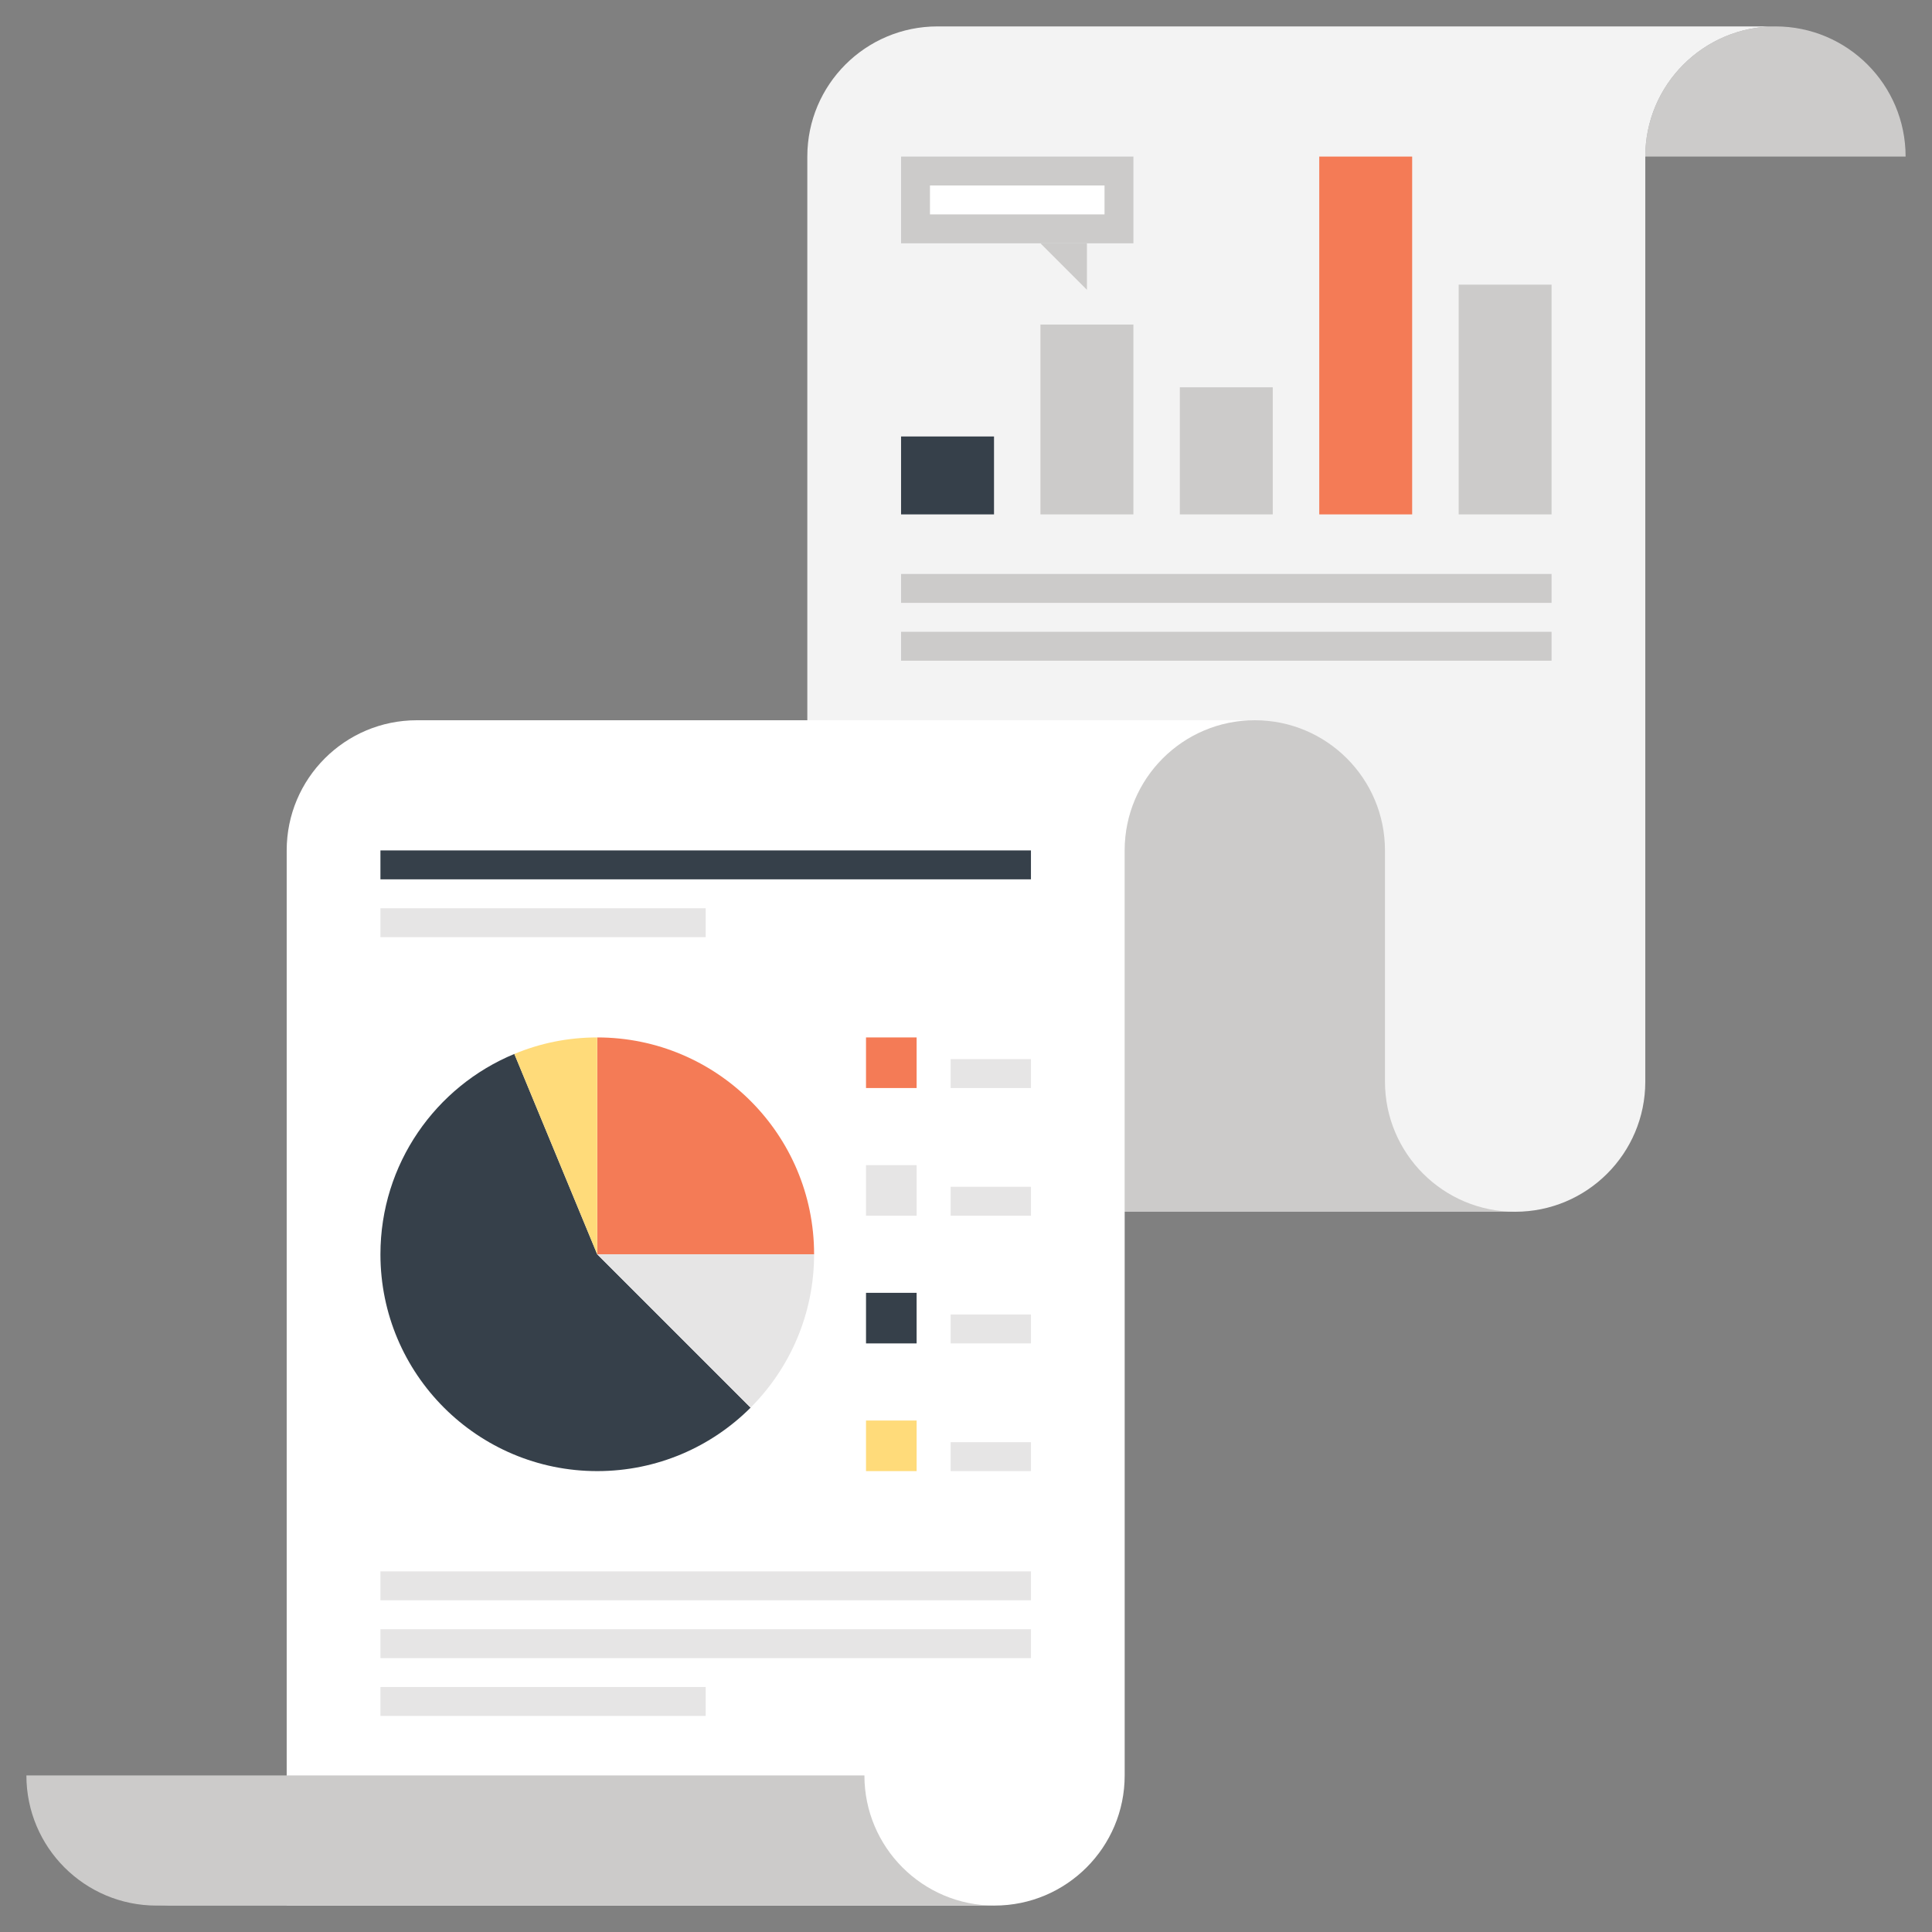 <?xml version="1.0" encoding="utf-8"?>
<!-- Generator: Adobe Illustrator 15.1.0, SVG Export Plug-In . SVG Version: 6.00 Build 0)  -->
<!DOCTYPE svg PUBLIC "-//W3C//DTD SVG 1.1//EN" "http://www.w3.org/Graphics/SVG/1.1/DTD/svg11.dtd">
<svg version="1.1" id="Layer_1" xmlns="http://www.w3.org/2000/svg" xmlns:xlink="http://www.w3.org/1999/xlink" x="0px" y="0px"
	 width="256px" height="256px" viewBox="0 0 256 256" enable-background="new 0 0 256 256" xml:space="preserve">
<rect x="0" y="0" width="256" height="256" fill="#808080" stroke="none"/>
<g>
	<path fill="#CCCBCA" d="M235.257,3.5c-9.521,0-17.247,7.719-17.247,17.246h34.493C252.503,11.218,244.78,3.5,235.257,3.5z"/>
	<path fill="#F3F3F3" d="M124.221,3.5c-9.525,0-17.247,7.719-17.247,17.246v139.818h93.79c9.525,0,17.246-7.718,17.246-17.243
		V20.746c0-9.527,7.726-17.246,17.247-17.246H124.221z"/>
	<path fill="#FFFFFF" d="M166.272,95.438c-9.522,0-17.246,7.722-17.246,17.246v122.568c0,9.528-7.724,17.246-17.248,17.246h-93.79
		V112.683c0-9.524,7.721-17.246,17.245-17.246h111.039V95.438z"/>
	<path fill="#CCCBCA" d="M183.516,143.32v-30.636c0-9.524-7.718-17.246-17.243-17.246c-9.522,0-17.246,7.722-17.246,17.246v47.879
		h51.737C191.242,160.563,183.516,152.846,183.516,143.32z"/>
	<path fill="#CCCBCA" d="M37.988,235.255V252.5H20.744C30.269,252.5,37.988,244.784,37.988,235.255z"/>
	<path fill="#CCCBCA" d="M114.539,235.255H3.498c0,9.529,7.72,17.245,17.246,17.245h111.032
		C122.257,252.497,114.539,244.784,114.539,235.255z"/>
</g>
<g>
	<g>
		<rect x="50.41" y="112.685" fill="#36404A" width="86.196" height="3.831"/>
		<rect x="50.41" y="120.348" fill="#E6E5E5" width="43.096" height="3.831"/>
	</g>
	<g>
		<rect x="50.41" y="208.215" fill="#E6E5E5" width="86.196" height="3.831"/>
		<rect x="50.41" y="215.881" fill="#E6E5E5" width="86.196" height="3.83"/>
		<rect x="50.41" y="223.541" fill="#E6E5E5" width="43.096" height="3.83"/>
	</g>
	<g>
		<g>
			<path fill="#36404A" d="M99.457,186.522c-5.202,5.196-12.386,8.407-20.322,8.407c-15.858,0-28.725-12.864-28.725-28.726
				c0-11.975,7.327-22.242,17.744-26.55l10.981,26.55L99.457,186.522z"/>
			<path fill="#F47B56" d="M107.872,166.198H79.139v-28.733C95.004,137.465,107.872,150.331,107.872,166.198z"/>
			<path fill="#E6E5E5" d="M107.872,166.198c0,7.931-3.214,15.116-8.416,20.319l-20.318-20.319H107.872z"/>
			<path fill="#FFDB7A" d="M79.134,137.465v28.739l-10.981-26.55C71.532,138.238,75.249,137.465,79.134,137.465z"/>
		</g>
		<g>
			<g>
				<rect x="114.751" y="137.465" fill="#F47B56" width="6.706" height="6.705"/>
				<rect x="114.751" y="154.385" fill="#E6E5E5" width="6.706" height="6.702"/>
				<rect x="114.752" y="171.306" fill="#36404A" width="6.704" height="6.702"/>
				<rect x="114.751" y="188.227" fill="#FFDB7A" width="6.706" height="6.703"/>
			</g>
			<g>
				<rect x="125.965" y="140.34" fill="#E6E5E5" width="10.64" height="3.83"/>
				<rect x="125.965" y="157.257" fill="#E6E5E5" width="10.64" height="3.83"/>
				<rect x="125.965" y="174.178" fill="#E6E5E5" width="10.64" height="3.83"/>
				<rect x="125.965" y="191.1" fill="#E6E5E5" width="10.64" height="3.83"/>
			</g>
		</g>
	</g>
</g>
<g>
	<g>
		<g>
			<rect x="119.396" y="57.835" fill="#36404A" width="12.316" height="10.324"/>
			<rect x="137.864" y="43.003" fill="#CCCBCA" width="12.316" height="25.156"/>
			<rect x="156.336" y="51.319" fill="#CCCBCA" width="12.31" height="16.84"/>
			<rect x="174.808" y="20.746" fill="#F47B56" width="12.31" height="47.414"/>
			<rect x="193.282" y="37.717" fill="#CCCBCA" width="12.308" height="30.442"/>
		</g>
	</g>
	<g>
		<rect x="119.396" y="76.053" fill="#CCCBCA" width="86.193" height="3.832"/>
		<rect x="119.396" y="83.715" fill="#CCCBCA" width="86.193" height="3.831"/>
	</g>
	<g>
		<rect x="119.396" y="20.746" fill="#CCCBCA" width="30.788" height="11.493"/>
		<rect x="123.226" y="24.576" fill="#FFFFFF" width="23.129" height="3.832"/>
		<polygon fill="#CCCBCA" points="144.025,38.399 137.864,32.239 144.025,32.239 		"/>
	</g>
</g>
</svg>
